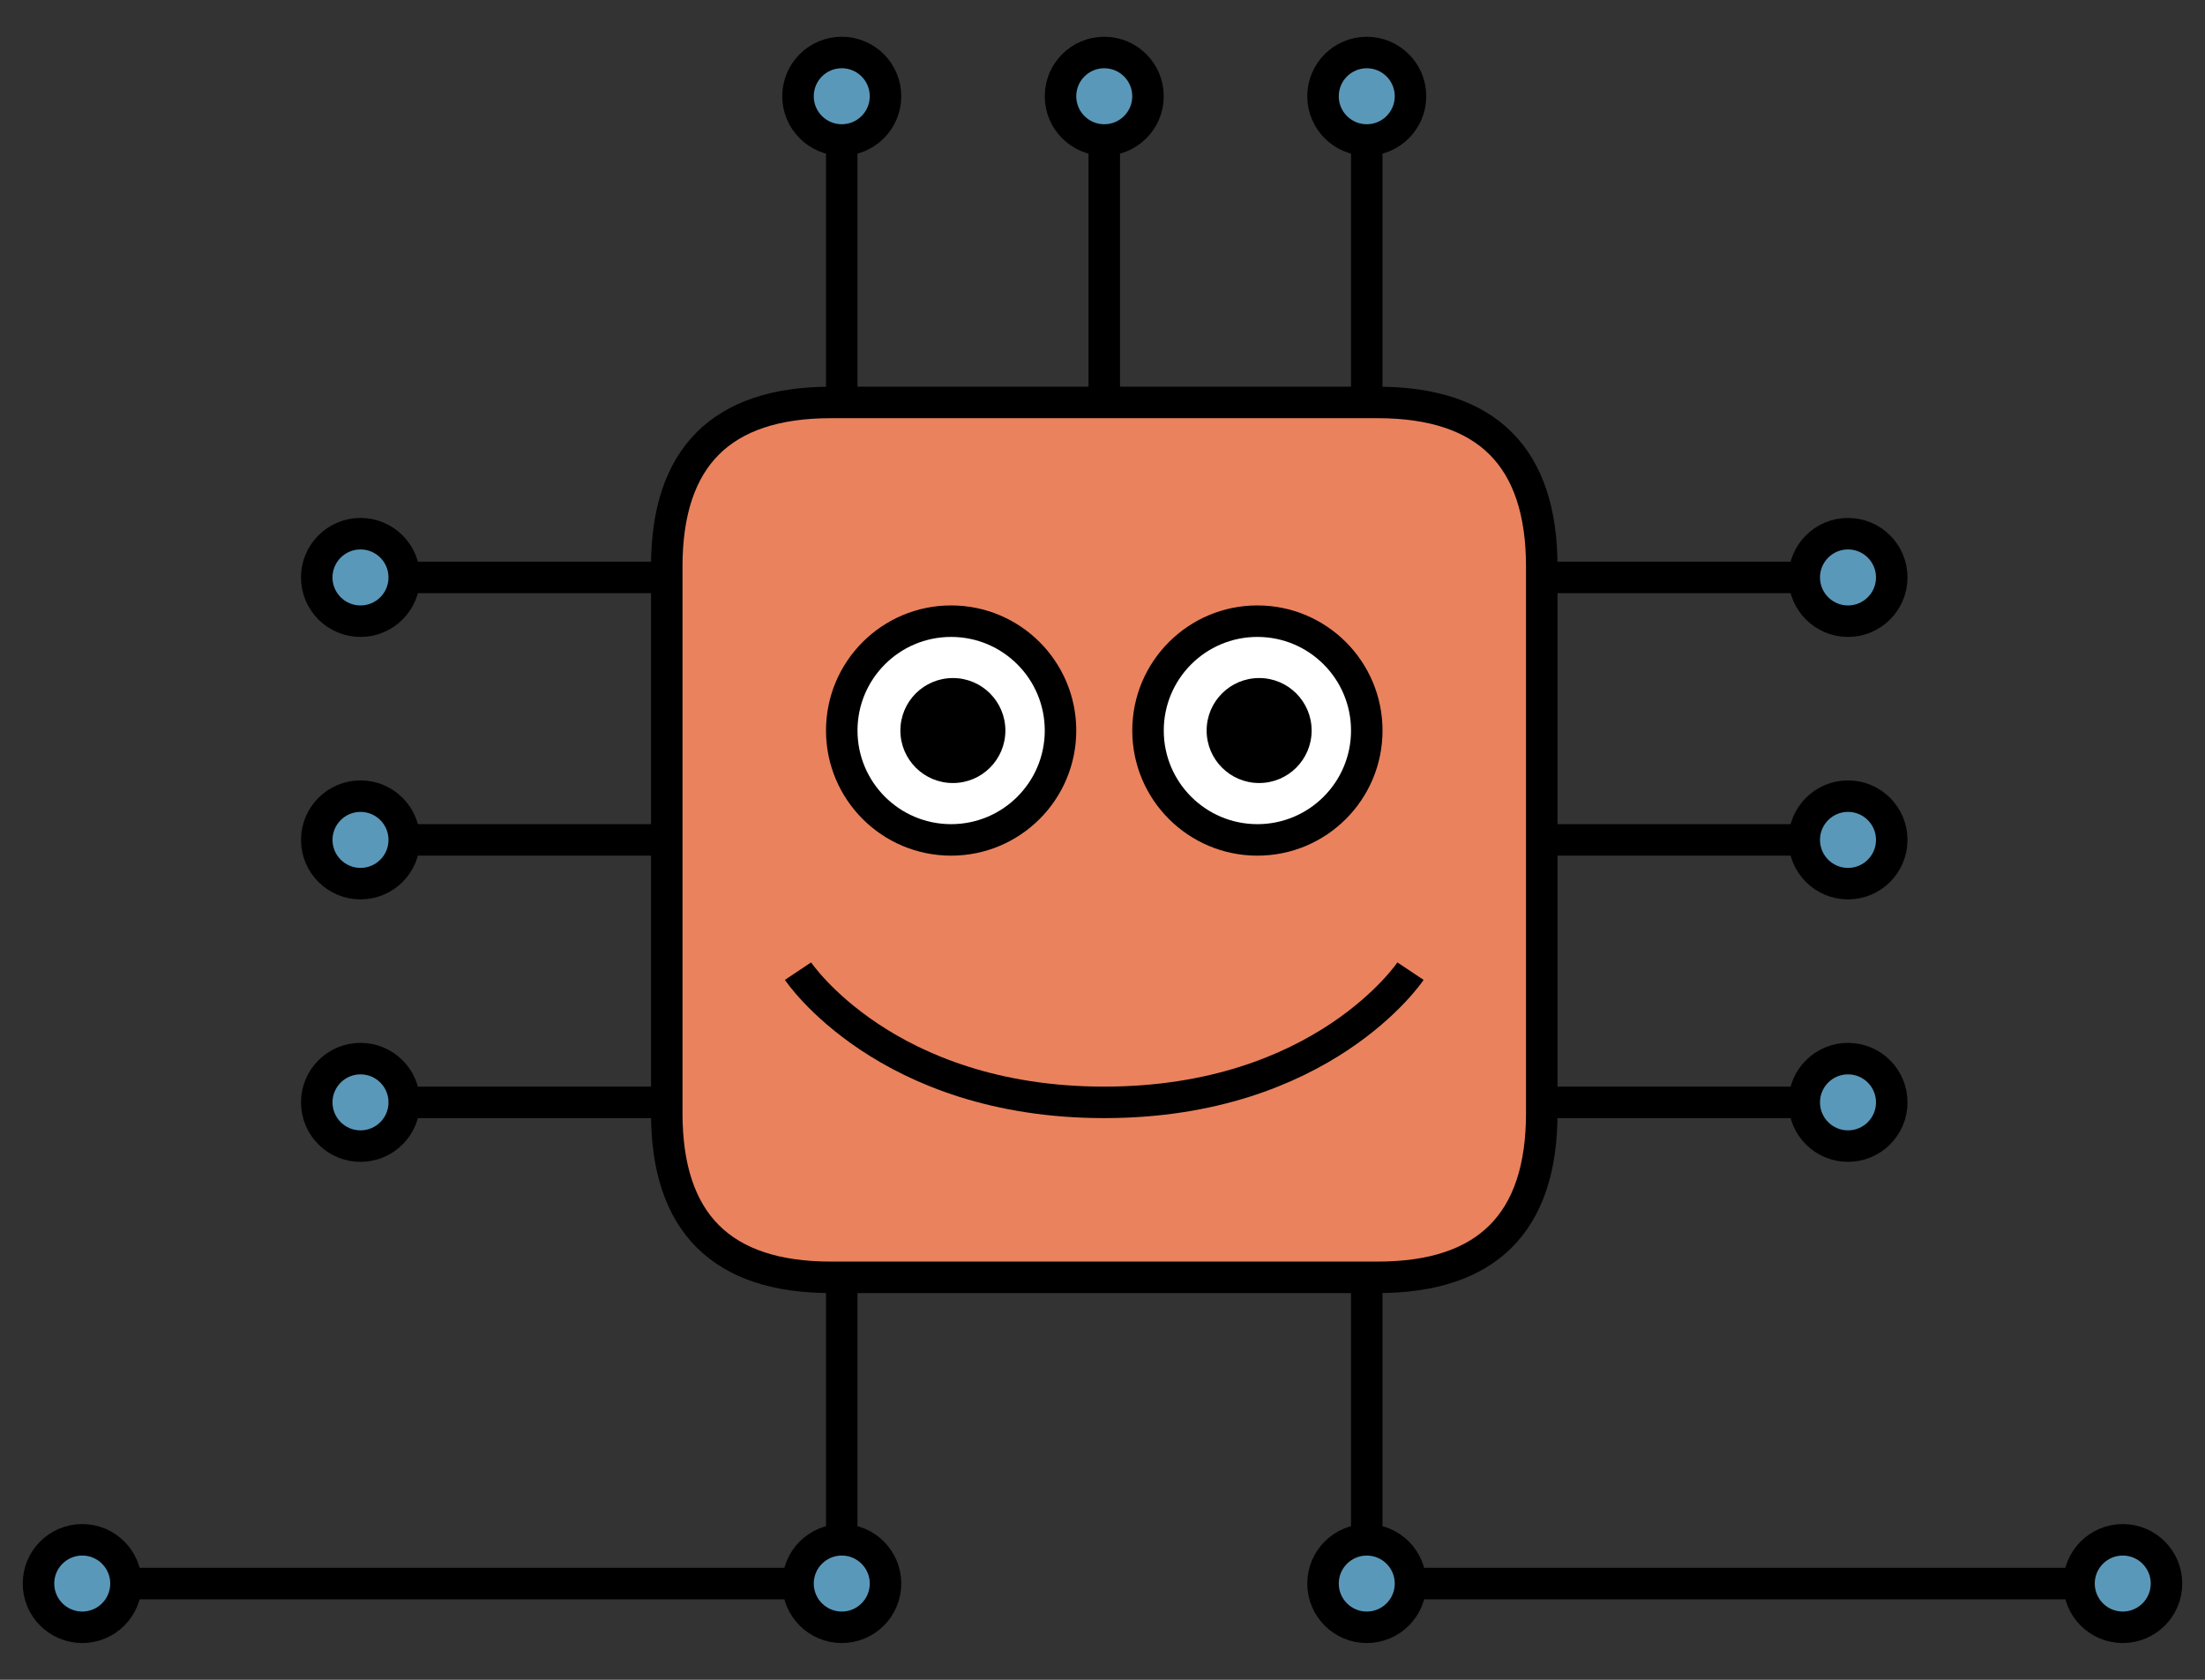 <?xml version="1.0" encoding="utf-8"?>
<!-- Generator: Adobe Illustrator 17.0.0, SVG Export Plug-In . SVG Version: 6.00 Build 0)  -->
<!DOCTYPE svg PUBLIC "-//W3C//DTD SVG 1.1//EN" "http://www.w3.org/Graphics/SVG/1.1/DTD/svg11.dtd">
<svg version="1.1" xmlns="http://www.w3.org/2000/svg" xmlns:xlink="http://www.w3.org/1999/xlink" x="0px" y="0px" width="210px"
	 height="160px" viewBox="0 0 210 160" enable-background="new 0 0 210 160" xml:space="preserve">
<rect x="0" y="0" width="210" height="160" fill="#333333" stroke="none"/>
<g id="Layer_1">
	<line fill="none" stroke="#000000" stroke-width="3" x1="76.001" y1="150.834" x2="12" y2="150.834"/>
	<line fill="none" stroke="#000000" stroke-width="3" x1="198.667" y1="150.834" x2="134.667" y2="150.834"/>
	<path fill="#5A98BA" stroke="#000000" stroke-width="3" d="M12,150.832c0,2.303-1.865,4.168-4.166,4.168
		c-2.302,0-4.168-1.865-4.168-4.168c0-2.299,1.866-4.166,4.168-4.166C10.135,146.666,12,148.533,12,150.832z"/>
	<path fill="#5A98BA" stroke="#000000" stroke-width="3" d="M206.333,150.832c0,2.303-1.865,4.168-4.166,4.168
		c-2.301,0-4.166-1.865-4.166-4.168c0-2.299,1.865-4.166,4.166-4.166C204.468,146.666,206.333,148.533,206.333,150.832z"/>
	<path fill="#EA825E" stroke="#000000" stroke-width="3" d="M79.126,38.333c15.626,0,36.458,0,52.083,0
		c10.416,0,15.625,5.208,15.625,15.625c0,14.303,0,35.135,0,52.084c0,10.416-5.209,15.623-15.625,15.623
		c-15.625,0-36.457,0-52.083,0c-10.417,0-15.625-5.207-15.625-15.623c0-16.949,0-37.783,0-52.084
		C63.5,43.542,68.709,38.333,79.126,38.333z"/>
	<circle fill="#FFFFFF" stroke="#000000" stroke-width="3" cx="90.584" cy="69.584" r="10.417"/>
	<circle fill="#FFFFFF" stroke="#000000" stroke-width="3" cx="119.752" cy="69.584" r="10.417"/>
	<circle fill="#5A98BA" stroke="#000000" stroke-width="3" cx="80.168" cy="9.167" r="4.167"/>
	<circle fill="#5A98BA" stroke="#000000" stroke-width="3" cx="105.167" cy="9.168" r="4.167"/>
	<circle fill="#5A98BA" stroke="#000000" stroke-width="3" cx="130.168" cy="9.168" r="4.166"/>
	<circle fill="#5A98BA" stroke="#000000" stroke-width="3" cx="176" cy="55.001" r="4.167"/>
	<circle fill="#5A98BA" stroke="#000000" stroke-width="3" cx="176" cy="80" r="4.167"/>
	<circle fill="#5A98BA" stroke="#000000" stroke-width="3" cx="176" cy="105" r="4.167"/>
	<circle fill="#5A98BA" stroke="#000000" stroke-width="3" cx="34.333" cy="55.001" r="4.167"/>
	<circle fill="#5A98BA" stroke="#000000" stroke-width="3" cx="34.334" cy="80" r="4.167"/>
	<circle fill="#5A98BA" stroke="#000000" stroke-width="3" cx="34.334" cy="105" r="4.167"/>
	<circle fill="#5A98BA" stroke="#000000" stroke-width="3" cx="130.168" cy="150.834" r="4.166"/>
	<path fill="#5A98BA" stroke="#000000" stroke-width="3" d="M84.335,150.832c0,2.303-1.866,4.168-4.166,4.168
		c-2.302,0-4.168-1.865-4.168-4.168c0-2.299,1.866-4.166,4.168-4.166C82.468,146.666,84.335,148.533,84.335,150.832z"/>
	<line fill="none" stroke="#000000" stroke-width="3" x1="105.168" y1="38.333" x2="105.168" y2="13.334"/>
	<line fill="none" stroke="#000000" stroke-width="3" x1="130.167" y1="38.333" x2="130.167" y2="13.334"/>
	<line fill="none" stroke="#000000" stroke-width="3" x1="80.166" y1="38.333" x2="80.166" y2="13.334"/>
	<line fill="none" stroke="#000000" stroke-width="3" x1="63.5" y1="55" x2="38.5" y2="55"/>
	<line fill="none" stroke="#000000" stroke-width="3" x1="63.5" y1="80" x2="38.5" y2="80"/>
	<line fill="none" stroke="#000000" stroke-width="3" x1="63.5" y1="105" x2="38.5" y2="105"/>
	<line fill="none" stroke="#000000" stroke-width="3" x1="171.833" y1="55" x2="146.833" y2="55"/>
	<line fill="none" stroke="#000000" stroke-width="3" x1="171.833" y1="80" x2="146.833" y2="80"/>
	<line fill="none" stroke="#000000" stroke-width="3" x1="171.833" y1="105" x2="146.833" y2="105"/>
	<line fill="none" stroke="#000000" stroke-width="3" x1="80.166" y1="146.666" x2="80.166" y2="121.668"/>
	<line fill="none" stroke="#000000" stroke-width="3" x1="130.167" y1="146.666" x2="130.167" y2="121.666"/>
	<g id="pupilleft">
		<path d="M124.918,69.586c0,2.758-2.238,4.997-4.998,4.997c-2.762,0-5.002-2.238-5.002-4.997c0-2.765,2.24-5.003,5.002-5.003
			C122.679,64.583,124.918,66.821,124.918,69.586z"/>
	</g>
	<g id="pupilright">
		<path d="M95.751,69.586c0,2.759-2.238,4.998-4.997,4.998c-2.764,0-5.003-2.239-5.003-4.998c0-2.766,2.239-5.002,5.003-5.002
			C93.512,64.583,95.751,66.82,95.751,69.586z"/>
	</g>
</g>
<g id="happymouth">
	<g id="buntmund">
		<path fill="none" stroke="#000000" stroke-width="3" d="M76.001,92.502c0,0,8.334,12.498,29.167,12.498
			c20.834,0,29.166-12.498,29.166-12.498"/>
	</g>
</g>
</svg>
